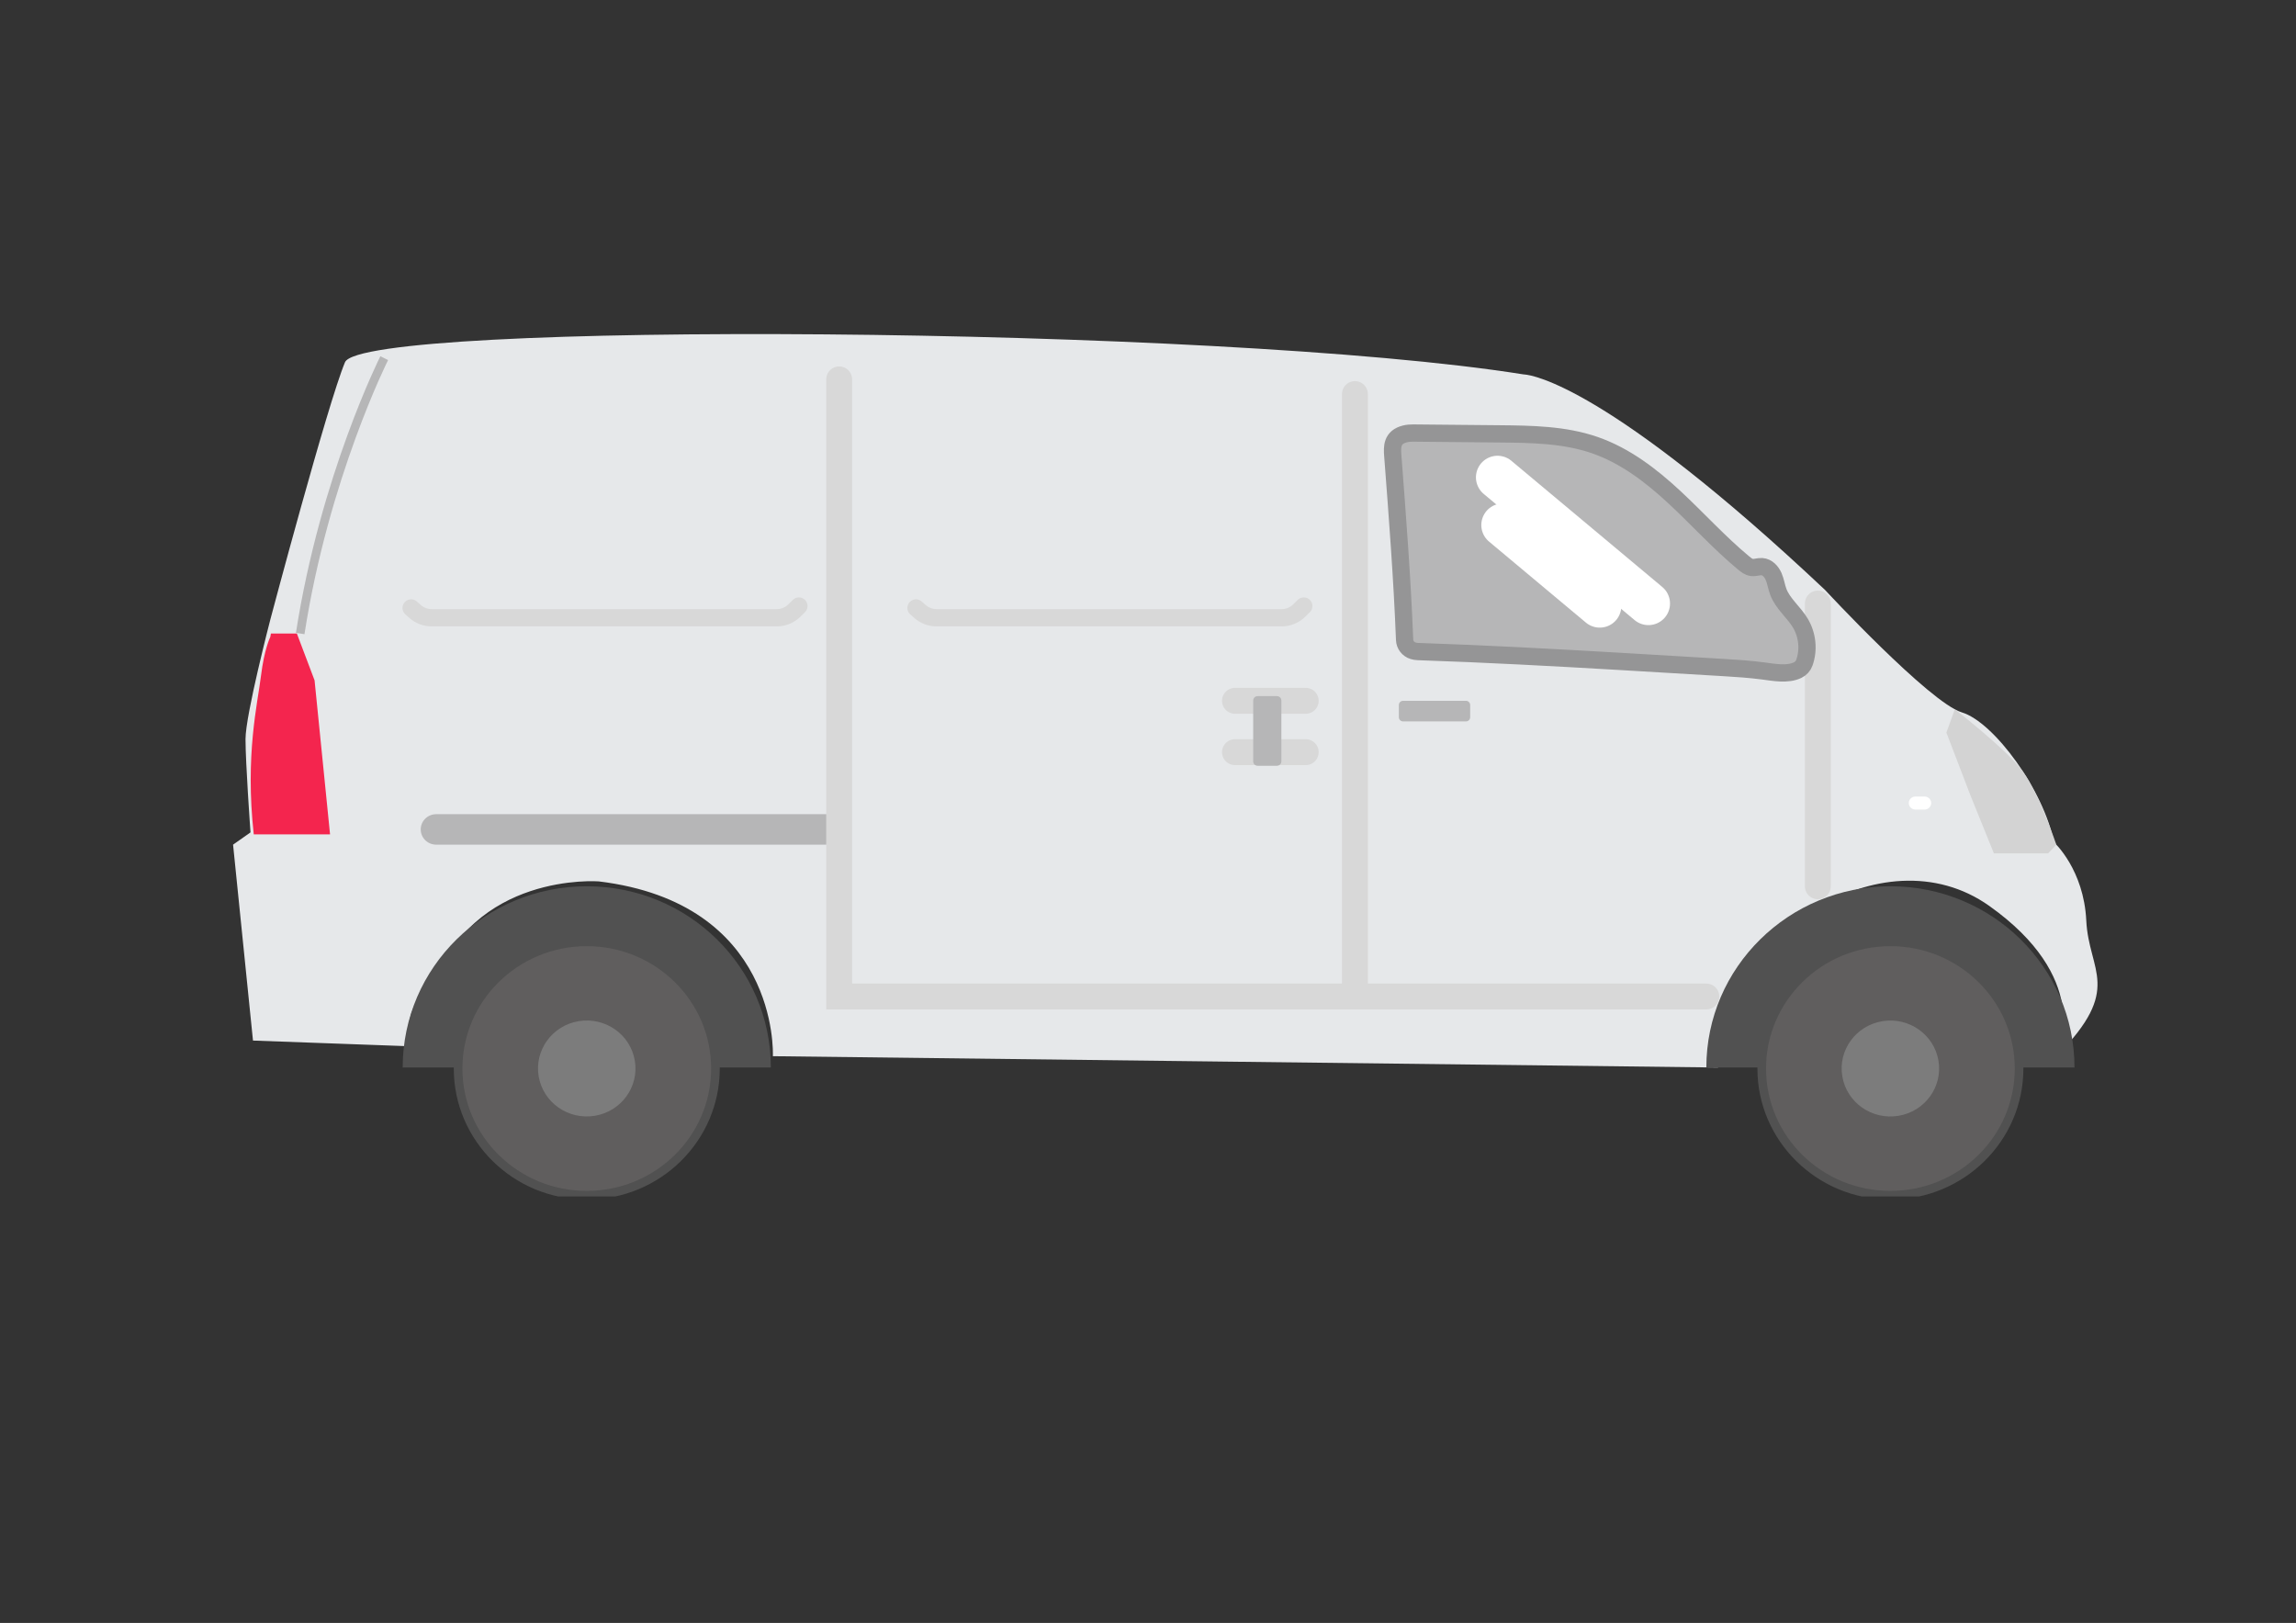 <svg width="266" height="188" viewBox="0 0 266 188" fill="none" xmlns="http://www.w3.org/2000/svg">
<rect x="0" y="0" width="266" height="188" fill="#333333" stroke="none"/>
<g clip-path="url(#clip0)">
<path d="M176.644 43.383C177.517 43.451 186.348 44.716 211.441 68.342C211.441 68.342 223.544 81.392 227.292 82.525C231.037 83.661 236.799 91.601 237.956 97.558C237.956 97.561 237.956 97.561 237.959 97.564C238.024 97.623 241.419 100.741 241.703 106.64C241.99 112.576 245.998 114.494 238.326 122.267C238.311 122.282 238.287 122.267 238.293 122.249C238.754 121.272 242.086 113.185 230.463 104.939C218.075 96.149 199.355 108.617 199.05 123.644C199.05 123.652 199.041 123.661 199.032 123.661L89.549 122.349C89.543 122.349 89.54 122.343 89.54 122.337C89.561 121.858 90.111 104.619 69.367 102.1C69.367 102.1 54.669 100.965 50.058 114.583C50.058 114.583 47.362 114.659 47.069 121.167C47.069 121.175 47.06 121.184 47.051 121.184L29.326 120.54C29.317 120.54 29.308 120.534 29.308 120.522L27.003 97.855C27.003 97.849 27.006 97.843 27.012 97.838L29.012 96.431C29.018 96.428 29.021 96.422 29.021 96.417C28.997 96.102 28.444 88.362 28.444 85.614C28.444 82.81 31.325 71.746 31.325 71.746C31.325 71.746 37.951 46.784 39.968 41.963C41.982 37.144 140.948 37.706 176.477 43.366C176.53 43.375 176.587 43.38 176.644 43.383Z" fill="#E6E8EA"/>
<path d="M240.337 123.658H197.686C197.686 112.064 207.235 102.665 219.013 102.665C230.788 102.665 240.337 112.064 240.337 123.658Z" fill="#515151"/>
<path d="M89.304 123.658H46.653C46.653 112.064 56.202 102.665 67.98 102.665C79.758 102.665 89.304 112.064 89.304 123.658Z" fill="#515151"/>
<path d="M219.01 138.453C210.777 138.453 204.103 131.883 204.103 123.779C204.103 115.675 210.777 109.105 219.01 109.105C227.243 109.105 233.918 115.675 233.918 123.779C233.918 131.883 227.243 138.453 219.01 138.453Z" fill="#605E5E" stroke="#515151" stroke-miterlimit="10"/>
<path d="M213.439 124.688C212.927 121.661 215.006 118.798 218.082 118.295C221.158 117.791 224.066 119.838 224.577 122.866C225.089 125.893 223.01 128.756 219.934 129.259C216.858 129.762 213.95 127.716 213.439 124.688Z" fill="#7C7C7C"/>
<path d="M67.98 138.453C59.747 138.453 53.073 131.883 53.073 123.779C53.073 115.675 59.747 109.105 67.98 109.105C76.213 109.105 82.887 115.675 82.887 123.779C82.887 131.883 76.213 138.453 67.98 138.453Z" fill="#605E5E" stroke="#515151" stroke-miterlimit="10"/>
<path d="M62.408 124.684C61.896 121.657 63.975 118.794 67.051 118.291C70.127 117.787 73.035 119.834 73.546 122.862C74.058 125.889 71.979 128.752 68.903 129.255C65.827 129.758 62.919 127.712 62.408 124.684Z" fill="#7C7C7C"/>
<path d="M226.473 82.169L225.496 84.861L228.248 92.048L231.001 98.855H237.277L238.236 97.852C238.236 97.852 236.252 91.983 234.396 89.418C232.54 86.853 226.473 82.169 226.473 82.169Z" fill="#D3D3D3"/>
<path d="M221.909 93.781H222.967C223.392 93.781 223.735 93.442 223.735 93.025C223.735 92.607 223.392 92.269 222.967 92.269H221.909C221.485 92.269 221.141 92.607 221.141 93.025C221.141 93.442 221.485 93.781 221.909 93.781Z" fill="white"/>
<path d="M210.603 69.913V102.665" stroke="#D8D8D8" stroke-width="3" stroke-miterlimit="10" stroke-linecap="round"/>
<path d="M169.832 83.569H162.555C162.283 83.569 162.062 83.352 162.062 83.084V81.666C162.062 81.398 162.283 81.181 162.555 81.181H169.832C170.104 81.181 170.326 81.398 170.326 81.666V83.084C170.326 83.352 170.104 83.569 169.832 83.569Z" fill="#B6B6B7"/>
<path d="M163.706 75.382C163.885 75.438 164.067 75.47 164.256 75.476C172.098 75.738 179.934 76.162 187.764 76.621C191.73 76.853 195.696 77.094 199.662 77.327C201.207 77.418 202.725 77.521 204.258 77.721C205.502 77.883 207.074 78.195 208.263 77.627C208.625 77.453 208.906 77.147 209.04 76.774C209.578 75.276 209.396 73.558 208.583 72.19C207.824 70.913 206.545 69.946 206.022 68.557C205.804 67.978 205.729 67.351 205.481 66.78C205.233 66.209 204.746 65.677 204.121 65.639C203.726 65.615 203.335 65.789 202.943 65.733C202.585 65.683 202.283 65.448 202.005 65.215C199.163 62.856 196.685 60.102 193.981 57.59C191.276 55.077 188.263 52.774 184.755 51.559C181.237 50.344 177.43 50.294 173.7 50.259L163.727 50.164C163.404 50.161 163.081 50.185 162.767 50.264C161.243 50.644 161.282 51.774 161.357 52.762C161.892 59.758 162.457 67.08 162.728 74.117C162.752 74.703 163.141 75.206 163.706 75.382Z" fill="#B6B6B7"/>
<path d="M163.706 75.382C163.885 75.438 164.067 75.47 164.256 75.476C172.098 75.738 179.934 76.162 187.764 76.621C191.73 76.853 195.696 77.094 199.662 77.327C201.207 77.418 202.725 77.521 204.258 77.721C205.502 77.883 207.074 78.195 208.263 77.627C208.625 77.453 208.906 77.147 209.04 76.774C209.578 75.276 209.396 73.558 208.583 72.19C207.824 70.913 206.545 69.946 206.022 68.557C205.804 67.978 205.729 67.351 205.481 66.78C205.233 66.209 204.746 65.677 204.121 65.639C203.726 65.615 203.335 65.789 202.943 65.733C202.585 65.683 202.283 65.448 202.005 65.215C199.163 62.856 196.685 60.102 193.981 57.59C191.276 55.077 188.263 52.774 184.755 51.559C181.237 50.344 177.43 50.294 173.7 50.259L163.727 50.164C163.404 50.161 163.081 50.185 162.767 50.264C161.243 50.644 161.282 51.774 161.357 52.762C161.892 59.758 162.457 67.08 162.728 74.117C162.752 74.703 163.141 75.206 163.706 75.382Z" stroke="#959596" stroke-width="2" stroke-miterlimit="10"/>
<path d="M190.977 69.913L173.493 55.295" stroke="white" stroke-width="5" stroke-miterlimit="10" stroke-linecap="round"/>
<path d="M185.337 70.204L174.115 60.82" stroke="white" stroke-width="5" stroke-miterlimit="10" stroke-linecap="round"/>
<path d="M151.273 81.181H143.075" stroke="#D8D8D8" stroke-width="3" stroke-miterlimit="10" stroke-linecap="round"/>
<path d="M151.273 87.129H143.075" stroke="#D8D8D8" stroke-width="3" stroke-miterlimit="10" stroke-linecap="round"/>
<path d="M145.699 88.706H147.941C148.225 88.706 148.452 88.479 148.452 88.203V81.142C148.452 80.863 148.222 80.639 147.941 80.639H145.699C145.415 80.639 145.188 80.866 145.188 81.142V88.203C145.188 88.479 145.418 88.706 145.699 88.706Z" fill="#B6B6B7"/>
<path d="M156.972 115.436H197.686" stroke="#D8D8D8" stroke-width="3" stroke-miterlimit="10" stroke-linecap="round"/>
<path d="M106.124 70.425L106.587 70.837C107.113 71.302 107.798 71.561 108.503 71.561H148.485C149.244 71.561 149.973 71.264 150.511 70.734L151.049 70.204" stroke="#D8D8D8" stroke-width="2" stroke-miterlimit="10" stroke-linecap="round"/>
<path d="M47.63 70.425L48.094 70.837C48.62 71.302 49.304 71.561 50.01 71.561H89.991C90.75 71.561 91.48 71.264 92.018 70.734L92.555 70.204" stroke="#D8D8D8" stroke-width="2" stroke-miterlimit="10" stroke-linecap="round"/>
<path d="M97.221 97.846H50.535C49.546 97.846 48.742 97.055 48.742 96.081C48.742 95.107 49.546 94.316 50.535 94.316H97.221V97.846Z" fill="#B6B6B7"/>
<path d="M156.972 45.649V115.436H97.221V43.948" stroke="#D8D8D8" stroke-width="3" stroke-miterlimit="10" stroke-linecap="round"/>
<path d="M44.513 41.489C44.513 41.489 37.598 55.23 34.779 73.388" stroke="#B6B6B7" stroke-miterlimit="10"/>
<path d="M31.322 73.767C31.322 73.767 30.616 75.153 30.234 78.306C29.851 81.46 28.378 87.447 29.4 96.652H38.237L36.444 78.812L34.394 73.391H31.384L31.322 73.767Z" fill="#F4254E"/>
</g>
<defs>
<clipPath id="clip0">
<rect width="216" height="99.9" fill="white" transform="matrix(-1 0 0 1 243 38.7)"/>
</clipPath>
</defs>
</svg>
